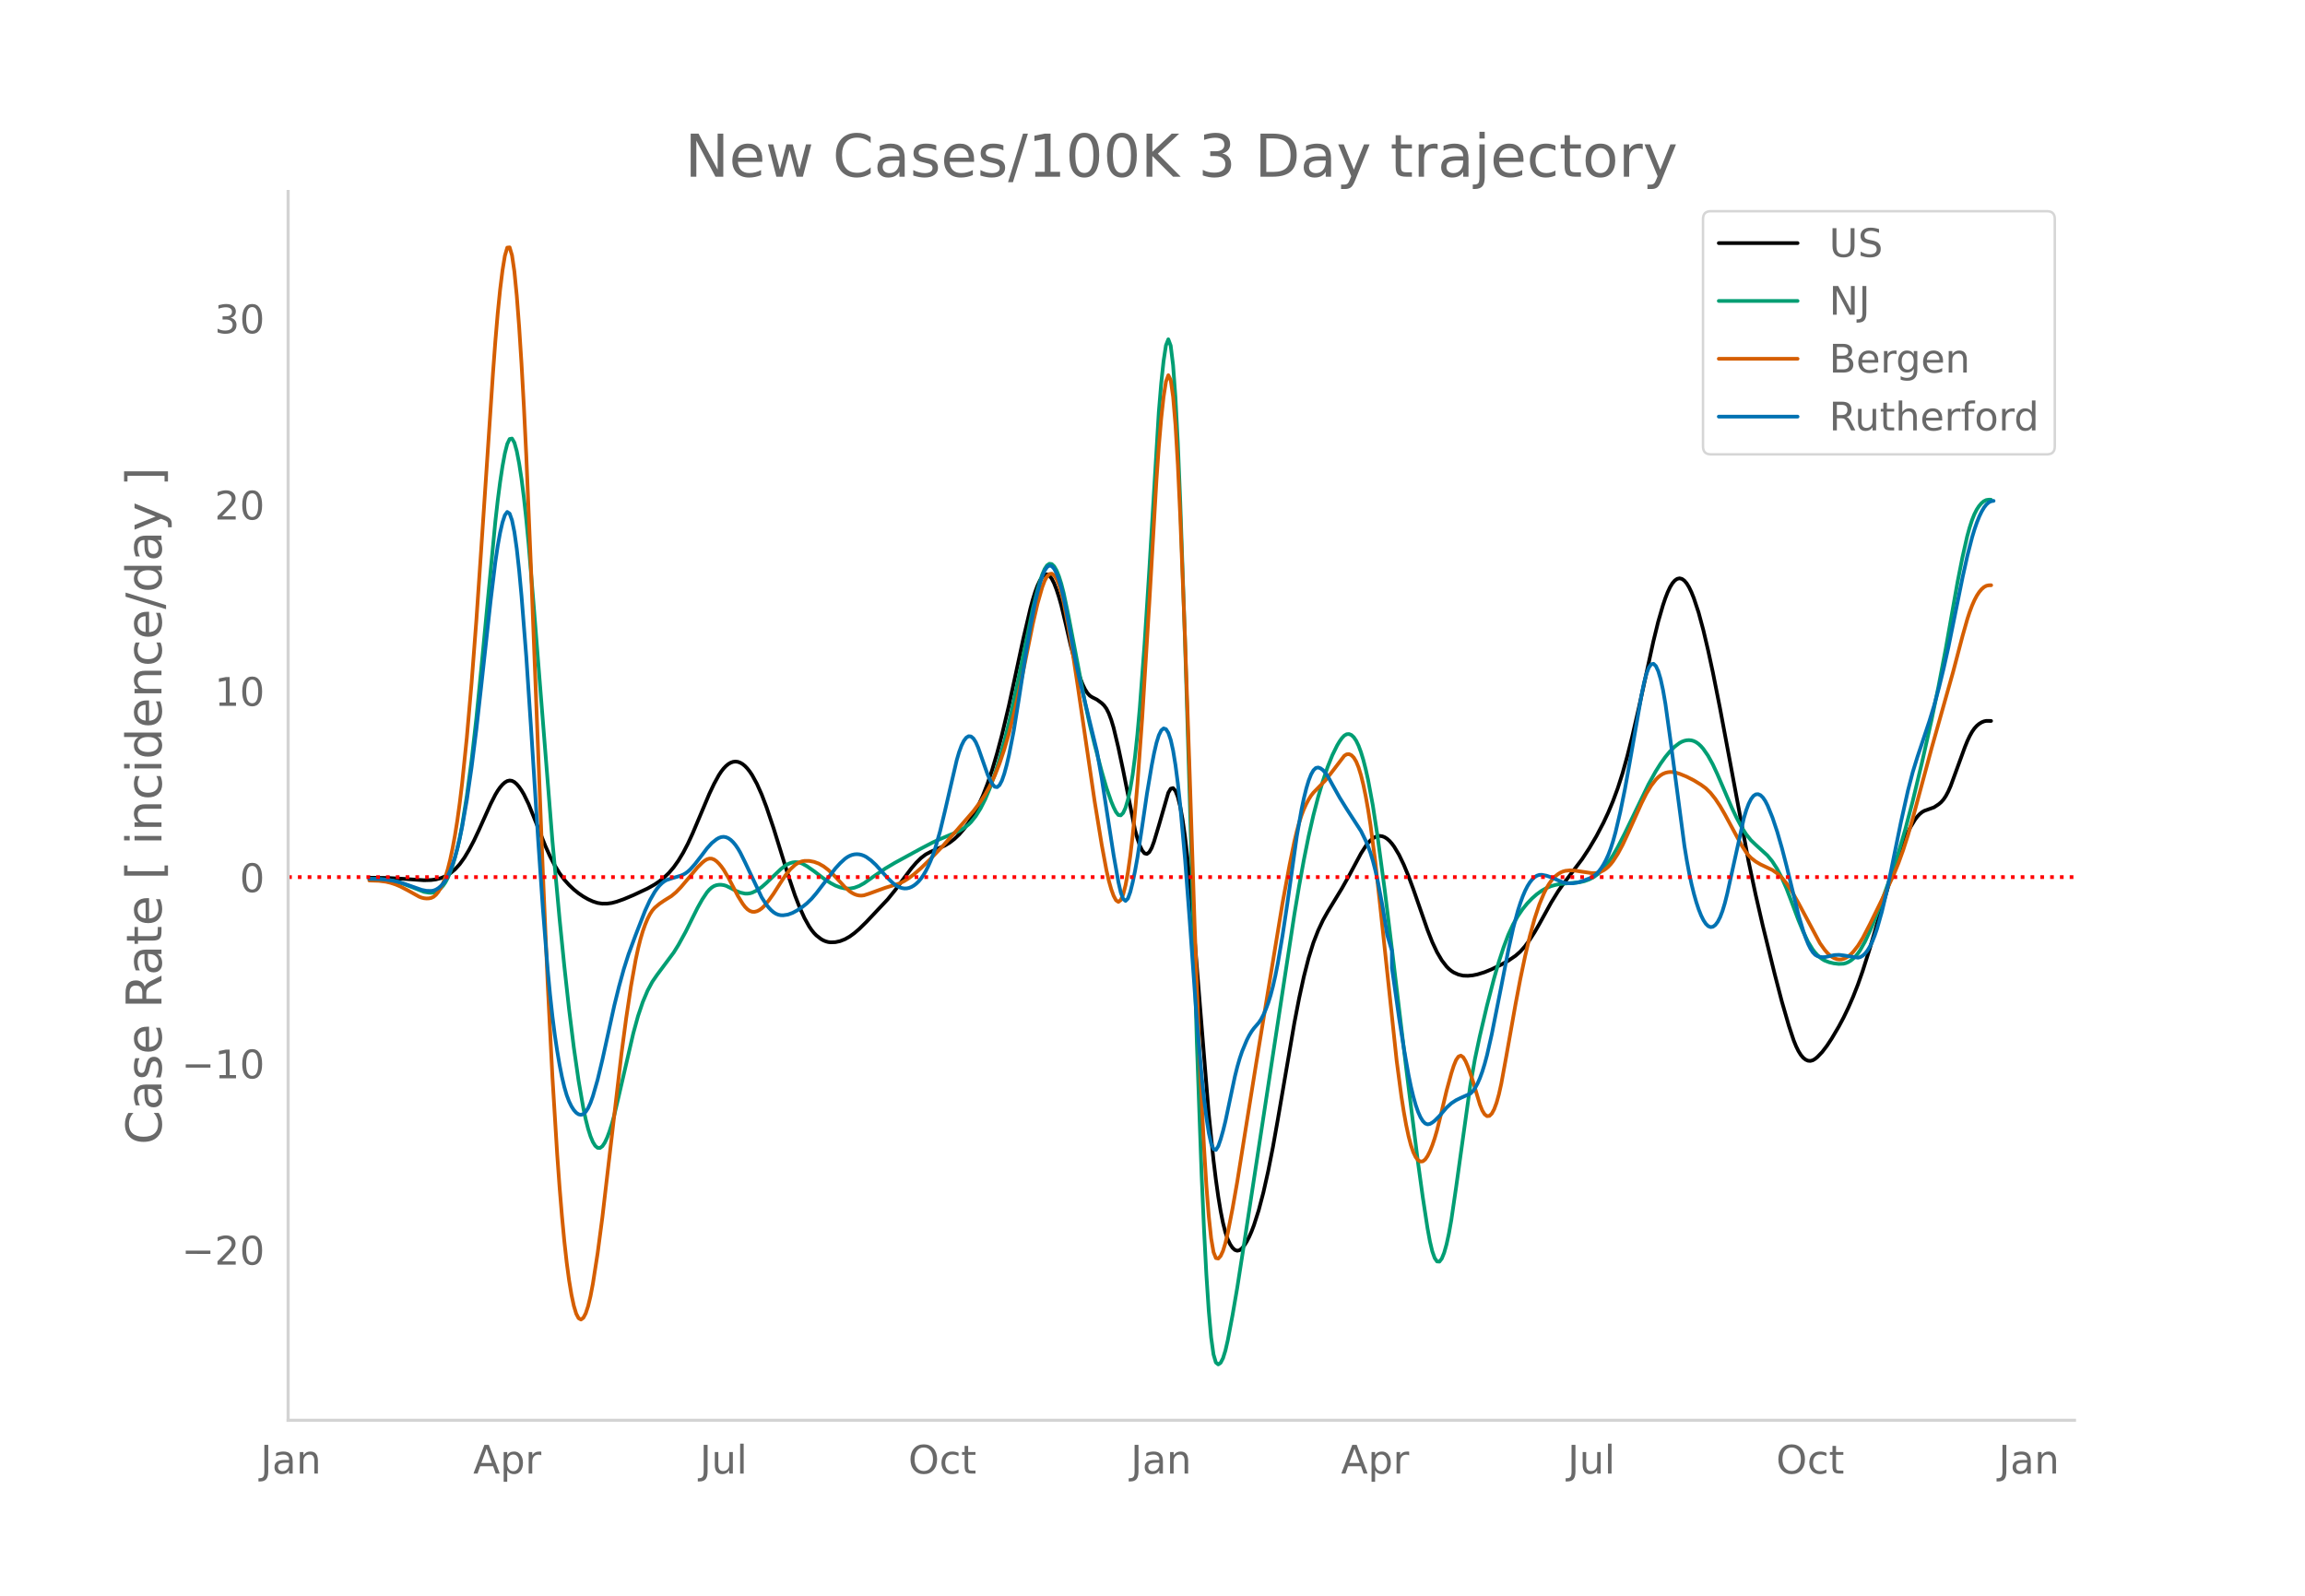 <svg height="864" viewBox="0 0 936 648" width="1248" xmlns="http://www.w3.org/2000/svg" xmlns:xlink="http://www.w3.org/1999/xlink"><defs><style>*{stroke-linecap:butt;stroke-linejoin:round}</style></defs><g id="figure_1"><path d="M0 648h936V0H0z" style="fill:#fff" id="patch_1"/><g id="axes_1"><path d="M117 576.72h725.4V77.76H117z" style="fill:none" id="patch_2"/><path clip-path="url(#p7108db776a)" d="m149.973 356.408 7.724.109 5.793.33 8.69.586 2.896-.084 1.931-.252 1.932-.498 1.93-.779 1.932-1.174 1.93-1.602 1.932-2.105 1.93-2.681 1.932-3.234 1.93-3.68 1.932-4.097 4.828-10.75 1.93-3.816.966-1.606.966-1.363.965-1.12.966-.868.965-.568.966-.22.965.136.966.494.965.84.966 1.14.965 1.388.966 1.629 1.931 3.978 2.897 7.233 3.862 9.683 1.93 4.29 1.932 3.703 1.93 3.147 1.932 2.618 1.93 2.134 1.932 1.828 1.931 1.565 1.931 1.312 1.931 1.095 1.931.884 1.931.618 1.931.294 1.931-.016 1.931-.27 1.931-.508 2.897-1.026 3.862-1.623 5.793-2.713 2.897-1.632 1.931-1.3 1.931-1.556 1.931-1.849 1.931-2.274 1.931-2.731 1.931-3.198 1.931-3.696 1.931-4.196 3.862-9.149 2.897-6.869 1.931-4.062 1.931-3.525.966-1.461.965-1.237.966-1.012.965-.788.966-.563.965-.336.966-.11.965.116.966.344.965.57.966.792.965 1.011.966 1.229.965 1.446 1.932 3.53 1.93 4.32 1.932 5.084 2.896 8.589 2.897 9.344 2.896 9.364 2.897 8.592 1.931 4.967 1.931 4.238 1.931 3.453.966 1.412.965 1.201.966.996 1.93 1.497.966.536.966.396.965.256.966.12 1.93-.073 1.932-.42 1.931-.76 1.931-1.085 1.931-1.407 1.931-1.66 2.897-2.84 8.69-9.21 2.896-3.575 3.862-5.225 2.897-3.827 1.93-2.248 1.932-1.905 1.93-1.463 1.932-1.028 5.793-2.549 1.931-1.164 1.931-1.475 1.931-1.823 1.931-2.206 1.931-2.613 1.931-3.111 1.931-3.63 1.932-4.198 1.93-4.96 1.932-5.769 1.93-6.54 1.932-7.275 2.896-12.189 2.897-13.434 2.896-13.483 2.897-12.332.966-3.63.965-3.127.966-2.59.965-2.052.966-1.502.965-.878.966-.183.965.527.966 1.238.965 1.925.966 2.502.965 2.968.966 3.413 1.931 8.096 1.931 8.376 1.931 7.224 1.931 5.995.966 2.45.965 1.993.966 1.52.965 1.049.966.626 1.93.978 1.932 1.422.965.939.966 1.324.965 1.928.966 2.574.965 3.22 1.932 8.078 1.93 9.147 4.828 24.228.966 3.521.965 2.794.966 2.046.965 1.198.966.249.965-.721.966-1.69.965-2.59 1.931-6.442 3.863-13.383.965-1.643.966-.267.965 1.108.966 2.483.965 3.867.966 5.297.965 6.772.966 8.255.965 9.74 1.931 23.001 5.794 71.593 1.93 18.859.966 7.934.966 6.919.965 5.886.966 4.851.965 3.816.966 2.82.965 2.025.966 1.432.965.88.966.327.965-.226.966-.76.965-1.201.966-1.547.966-1.876.965-2.203.966-2.532 1.93-6.041 1.932-7.342 1.93-8.616 1.932-9.779 1.93-10.888 6.76-39.444 1.93-10.026 1.932-8.829 1.93-7.553 1.932-6.202 1.93-4.954 1.932-4.141 1.93-3.454 5.794-9.525 2.897-5.149 4.827-9.001 1.931-3.005.966-1.275.965-1.048.966-.81.965-.573.966-.335.965-.097.966.142.966.38.965.617.966.856.965 1.09.966 1.31 1.93 3.224 1.932 4.016 1.93 4.68 1.932 5.22 5.793 16.645 1.931 4.922 1.931 4.11 1.931 3.283 1.931 2.51.966.983.965.804.966.63 1.93.864 1.932.443 1.93.061 1.932-.182 1.931-.39 2.897-.893 2.896-1.191 3.862-1.887 2.897-1.609 2.896-1.97 1.932-1.688 1.93-2.18 1.932-2.648 1.93-3.005 1.932-3.335 4.827-8.748 2.897-4.692 1.931-2.735 7.724-10.201 2.897-4.406 2.896-4.896 2.897-5.508 1.931-4.134 1.931-4.634 1.931-5.206 1.931-6.036 1.931-6.925 1.931-7.665 2.897-12.604 5.793-26.48 1.931-7.874 1.931-6.68.966-2.87.965-2.491.966-2.044.965-1.585.966-1.126.965-.667.966-.214.965.235.966.683.965 1.131.966 1.58.965 2.016.966 2.408 1.931 5.83 1.931 7.148 1.931 8.183 1.931 8.936 2.897 14.568 3.862 20.616 7.724 41.536 2.897 13.61 2.896 12.59 4.828 19.603 2.896 11.12 2.897 10.004 1.931 5.823.966 2.384.965 1.97.966 1.555.965 1.147.966.771.965.428.966.09.965-.247.966-.567.965-.8 1.931-2.023 1.931-2.534 1.931-2.927 2.897-4.906 1.931-3.631 1.931-4.015 1.931-4.424 1.931-4.915 1.931-5.484 2.897-9.137 3.862-13.102 3.862-12.896 2.897-8.998 1.93-5.358 1.932-4.768 1.93-4.009 1.932-3.202.965-1.275.966-1.033.965-.785.966-.54 3.862-1.387 1.931-1.273.966-.833.965-1.082.966-1.44.965-1.82.966-2.199 1.93-5.258 3.863-10.583.965-2.38.966-2.066.966-1.73.965-1.39.966-1.066.965-.8.966-.593.965-.4.966-.205 1.93.03h0" style="fill:none;stroke:#000;stroke-linecap:round;stroke-width:1.5" id="line2d_1"/><path clip-path="url(#p7108db776a)" d="m149.973 356.87 3.862.08 2.896.235 2.897.499 2.897.777 2.896 1.053 6.759 2.647 1.93.322.966.042.966-.11.965-.331.966-.566.966-.8.965-1.051.966-1.39.965-1.816.966-2.258.965-2.701.966-3.162.965-3.712.966-4.353.965-5.013 1.931-11.997 1.931-14.54 1.931-16.992 1.931-19.387 5.794-60.624.965-8.544.966-7.466.965-6.39.966-5.248.965-3.792.966-2.018.965-.182.966 1.656.965 3.445.966 5.002.965 6.323.966 7.6.965 8.873.966 10.149 1.931 23.351 7.724 97.097 2.897 31.605 1.93 19.163 1.932 17.542 1.931 15.53 1.931 13.423 1.931 11.17.966 4.542.965 3.798.966 3.056.965 2.312.966 1.562.965.809.966.053.965-.7.966-1.434.965-2.054.966-2.563.965-3.05.966-3.535 1.931-8.196 5.793-25.017 1.931-7.027 1.931-5.712 1.931-4.574 1.931-3.613 1.931-2.801 6.76-9.075 1.93-3.117 2.897-5.277 2.896-5.846 1.931-3.863 1.931-3.442 1.931-2.907.966-1.114.966-.855.965-.595.966-.346.965-.148.966-.002.965.135.966.272 1.93.934 1.932 1.055 1.93.766 1.932.417.965.017.966-.127.965-.268 1.932-.933 1.93-1.339 1.932-1.703 5.793-5.552 1.93-1.52.966-.552.966-.41.965-.265.966-.118.965.034.966.188.966.341 1.93 1.069 2.897 2.025 3.862 2.938 2.897 1.902 1.93 1.024 1.932.736 1.931.425 1.931.045 1.931-.35 1.931-.723 1.931-1.068 3.862-2.735 4.828-3.294 3.862-2.288 10.62-5.801 4.828-2.516 2.897-1.313 7.724-3.262 1.931-1.174 1.931-1.494.966-.959 1.931-2.41 1.931-3.068 1.931-3.807 1.931-4.627 1.931-5.448 1.931-6.258 1.931-7.064 1.931-7.84 1.931-8.59 3.862-18.652 3.863-18.805 1.93-7.878.966-3.294.966-2.835.965-2.223.966-1.46.965-.664.966.13.965.916.966 1.66.965 2.364.966 3.058.965 3.753 1.931 9.184 3.863 20.207 2.896 15.26 1.931 8.935 1.931 7.932 2.897 10.956 1.93 6.656 1.932 5.552.965 2.31.966 1.93.966 1.213.965.154.966-.973.965-2.1.966-3.225.965-4.397.966-5.786.965-7.396.966-9.049.965-10.702 1.931-25.89 1.931-30.128 3.862-64.084.966-11.62.966-9.114.965-6.374.966-2.474.965 2.588.966 7.882.965 13.176.966 18.47.965 23.48 1.931 56.332 1.931 64.2 2.897 99.75 1.931 53.334.966 21.989.965 18.513.966 14.705.965 10.829.966 6.954.965 3.302.966.762.965-.664.966-1.867.965-3.071.966-4.196 1.93-10.176 1.932-11.264 2.896-18.602 20.277-132.869 1.93-11.554 1.932-10.627 1.93-9.603 1.932-8.484 1.93-7.408 1.932-6.528 1.93-5.697 1.932-4.825 1.931-3.916.966-1.615.965-1.367.966-1.013.965-.554.966-.075.965.406.966.894.965 1.428.966 2.005.965 2.593.966 3.18.965 3.765.966 4.343 1.93 10.396 1.932 12.644 2.897 21.695 2.896 23.717 5.793 48.374 4.828 38.573 1.93 14.036 1.932 12.65.966 5.294.965 4.05.966 2.725.965 1.396.966.07.965-1.23.966-2.392.965-3.418.966-4.417.965-5.415 1.931-13.188L597.011 441l1.932-11 1.93-9.112 2.897-12.325 2.897-11.184 1.93-6.659 1.932-5.956 1.93-5.14 1.932-4.214 1.931-3.362 1.931-2.83 1.931-2.38 1.931-2.006 1.931-1.7 1.931-1.4 1.931-1.099 1.931-.804 1.931-.53 1.931-.353 2.897-.266 4.828-.421 1.93-.431 1.932-.696 1.93-.997 1.932-1.447 1.93-1.935 1.932-2.419 1.931-2.9 1.931-3.352 2.897-5.64 9.655-19.979 2.897-5.207 1.93-3.075 1.932-2.722 1.93-2.338 1.932-1.923 1.93-1.475.966-.524.966-.373.965-.22.966-.067.965.09.966.27.965.475.966.685.966.895.965 1.103 1.931 2.777 1.931 3.503 1.931 4.135 3.862 9.007 1.931 4.472 1.931 4.055 1.931 3.618 1.932 3.072 1.93 2.414 1.932 1.858 4.827 4.397 1.931 2.341 1.931 2.985 1.931 3.663 1.931 4.38 1.932 5.074 2.896 7.736 1.931 4.69 1.931 4.056 1.931 3.178.966 1.26.965 1.067.966.901.965.739.966.576 1.931.737 1.931.443 1.931.219 1.931-.077.966-.25.965-.415.966-.58.965-.75.966-.943.965-1.162.966-1.385 1.93-3.43 1.932-4.109 1.931-4.58 2.897-7.576 3.862-10.75 2.896-8.832 2.897-9.88 2.896-10.992 3.862-16.088 3.863-17.153 2.896-13.976 2.897-15.091 2.896-16.396 1.931-10.835 1.931-9.792 1.931-8.529.966-3.536.966-2.99.965-2.441.966-1.913.965-1.477.966-1.132.965-.807.966-.48.965-.156.966.005h0" style="fill:none;stroke:#009e73;stroke-linecap:round;stroke-width:1.5" id="line2d_2"/><path clip-path="url(#p7108db776a)" d="m149.973 357.545 3.862.124 2.896.368 1.931.461 1.932.64 1.93.81 2.897 1.51 4.828 2.682.965.366.966.233.965.101.966-.031.965-.185.966-.444.965-.808.966-1.194.966-1.58.965-1.989.966-2.523.965-3.18.966-3.862.965-4.544.966-5.249.965-6.066.966-6.996.965-7.95 1.931-18.742 1.931-22.189 1.931-25.284 1.931-28.285 4.828-72.233.966-13.004.965-11.357.966-9.577.965-7.799.966-5.889.965-3.327.966-.113.965 3.231.966 6.576.965 9.835.966 12.672.965 15.085.966 17.414.965 19.742 1.932 46.25 4.827 123.663 1.931 44.592 1.931 37.979 1.931 31.337.966 13.295.965 11.743.966 10.189.965 8.653.966 7.208.965 5.853.966 4.516.966 3.178.965 1.841.966.523.965-.696.966-1.817.965-2.918.966-4.02.965-5.075 1.931-12.393 1.931-14.631 2.897-24.884 4.828-41.349 1.93-14.52 1.932-12.919 1.93-10.862.966-4.493.966-3.861.965-3.248.966-2.728.965-2.3.966-1.892.965-1.483.966-1.103 1.931-1.627 1.931-1.314 2.897-1.803 1.93-1.614 1.932-1.998 2.896-3.408 3.862-4.656 1.931-1.906.966-.796.965-.588.966-.282.966.044.965.369.966.683.965.943.966 1.148.965 1.341 1.931 3.264 3.862 7.424 1.931 3.126.966 1.281.965.98.966.658.965.339.966.027.966-.242.965-.47.966-.685.965-.905 1.931-2.36 1.931-2.72 2.897-4.545 1.93-2.932 1.932-2.378 1.931-1.793.965-.657.966-.491.966-.327.965-.168 1.931.01 1.931.366 1.931.72 1.931 1.096 1.931 1.475 1.931 1.817 2.897 3.067 1.931 2.118 1.931 1.69.966.64.965.501.966.354.965.197.966.038.965-.12 1.931-.615 6.759-2.464 5.793-1.744 1.931-.989 1.931-1.24 1.931-1.46 2.897-2.534 3.862-3.74 4.828-5.09 5.793-6.49 6.758-7.779 2.897-3.872 1.931-2.99 1.931-3.51 1.931-4.088 1.931-4.877 1.931-5.723 1.931-6.645 1.931-7.643 2.897-13.02 2.897-14.047 1.93-9.553 1.932-8.328 1.93-6.74.966-2.555.966-1.774.965-.958.966-.14.965.676.966 1.505.965 2.342.966 3.18.965 4.018 1.931 10.17 1.932 11.615 1.93 12.679 6.76 46.234 2.896 17.732 1.93 10.4.966 4.214.966 3.428.965 2.643.966 1.797.966.66.965-.77.966-2.26.965-3.749.966-5.237.965-6.727.966-8.213.965-9.699.966-11.183 1.93-26.742 2.897-46.938 2.897-49.684.965-13.779.966-11.308.966-8.838.965-6.178.966-2.57.965 1.99.966 6.74.965 11.486.966 16.235.965 20.716 1.931 49.526 1.931 55.947 1.931 59.263 1.931 51.225.966 21.535.966 18.76.965 15.706.966 12.375.965 8.988.966 5.6.965 2.407.966.19.965-1.056.966-2.104.965-3.155.966-4.137 1.93-9.9 1.932-10.987 2.896-18.177 4.828-30.13 10.62-64.64 2.897-15.687 1.932-9.404.965-4.047.966-3.532.965-3.018.966-2.522.965-2.12.966-1.815.965-1.525.966-1.237 4.827-4.935 2.897-3.718 4.828-6.32.965-.59.966-.072.965.445.966.983.965 1.625.966 2.371.965 3.138.966 3.904.965 4.671.966 5.441.965 6.214 1.931 14.746 1.931 17.383 6.76 63.536 1.93 14.56.966 6.177.965 5.385.966 4.54.965 3.688.966 2.833.965 1.995.966 1.238.965.563.966-.097.965-.756.966-1.399.966-1.95.965-2.41.966-2.856.965-3.3 1.931-7.867 1.931-8.168 1.931-7.054.966-3.025.965-2.363.966-1.396.965-.367.966.661.965 1.628.966 2.286 1.931 5.557 2.897 9.744.965 2.394.966 1.565.965.734.966-.095.965-.927.966-1.767.965-2.616.966-3.467.965-4.317 1.931-10.584 3.862-21.733 1.932-10.17 1.93-9.221 1.932-8.216 1.93-7.043 1.932-5.825 1.93-4.638.966-1.913.966-1.651.965-1.39.966-1.136.965-.921.966-.746.965-.58.966-.41.966-.252 1.93-.186 1.932.11 6.758 1.02.966.022.965-.095.966-.223.965-.35.966-.484.965-.644.966-.834.966-1.03.965-1.224 1.931-2.997 1.931-3.589 1.931-4.13 5.793-12.885 1.931-3.842 1.931-3.187 1.932-2.504.965-.97.966-.778.965-.584.966-.396.965-.239.966-.109.965.014.966.137 1.93.583 2.897 1.197 2.897 1.477 2.897 1.777 1.93 1.422 1.932 1.893 1.93 2.43 1.932 2.91 1.93 3.336 6.76 12.513 1.93 2.981.966 1.203.966 1.006 1.93 1.507 1.932 1.137 4.827 2.293 1.931 1.34 1.931 1.781 1.931 2.349 1.932 2.913 2.896 5.086 8.69 16.24 1.93 2.7.966 1.126.966.951.965.756.966.556.966.356.965.156.966-.044.965-.237.966-.425.965-.614.966-.801.965-.987 1.931-2.485 1.931-3.131 2.897-5.594 5.793-11.824 3.862-8.233 1.931-4.714 1.931-5.337 1.931-6.021 1.931-6.766 7.725-28.741 8.69-30.842 3.861-14.674 1.931-6.797.966-2.94.966-2.562.965-2.185.966-1.814.965-1.467.966-1.148.965-.834.966-.519.965-.204.966-.024h0" style="fill:none;stroke:#d55e00;stroke-linecap:round;stroke-width:1.5" id="line2d_3"/><path clip-path="url(#p7108db776a)" d="m149.973 356.881 3.862.074 2.896.22 2.897.453 2.897.711 2.896.967 5.793 2.038 1.931.386 1.931.058.966-.164.965-.37.966-.587.966-.804.965-1.037.966-1.35.965-1.74.966-2.147.965-2.555.966-2.977.965-3.473.966-4.043.965-4.628 1.931-11.01 1.931-13.283 1.931-15.295 1.931-17.186 3.863-35.062 1.93-15.9.966-6.527.966-5.351.965-4.177.966-2.929.965-1.316.966.662.965 2.714.966 4.766.965 6.817.966 8.796.965 10.413 1.931 24.516 1.932 29.107L218.525 341l1.931 28.075 1.931 24.482.966 10.234.965 8.868.966 7.554.965 6.483.966 5.657.965 4.882.966 4.105.965 3.328.966 2.582.965 1.977.966 1.517.966 1.086.965.655.966.208.965-.31.966-.902.965-1.508.966-2.113.965-2.697 1.931-6.697 1.931-8.065 4.828-21.997 1.931-7.803 1.931-7.013 1.931-6.08 2.897-7.835 3.862-9.929 1.93-4.182 1.932-3.366.965-1.377.966-1.171.965-.967.966-.762.966-.557 1.93-.644 3.863-1.152.965-.403.966-.556.965-.72.966-.887 1.93-2.187 2.897-3.736 1.931-2.587 1.932-2.133 1.93-1.554.966-.55.966-.349.965-.099.966.16.965.419.966.676.965.927.966 1.17.965 1.415.966 1.656 1.93 3.904 6.76 14.265 1.93 2.978.966 1.22.966 1.027.965.819.966.608.965.397.966.196.965.034 1.931-.277 1.931-.712 1.931-1.046 1.932-1.28 1.93-1.532 1.932-1.882 1.93-2.256 7.725-10.064 1.931-2.108 1.931-1.775.966-.684.965-.53.966-.377.965-.222.966-.074.965.072.966.215.965.359.966.503 1.93 1.402 1.932 1.795 1.93 2.141 2.897 3.224 1.932 1.858.965.786.966.633.965.471.966.31.965.148.966-.025.965-.204.966-.387.965-.568.966-.75.965-.937.966-1.153.965-1.399.966-1.649.965-1.9.966-2.16.965-2.469.966-2.829 1.931-6.765 1.931-8.021 4.828-20.827.965-3.306.966-2.631.965-1.954.966-1.278.965-.6.966.09.965.788.966 1.49.965 2.192 3.863 11.012.965 2.121.966 1.745.965 1.09.966.155.965-.834.966-1.823.965-2.775.966-3.541.965-4.12 1.931-9.863 1.931-11.966 2.897-18.705 1.931-11.48 1.931-9.937.966-4.128.965-3.556.966-2.963.965-2.256.966-1.437.965-.594.966.246.965 1.08.966 1.862.965 2.598.966 3.322.965 4.048.966 4.773 3.862 21.135 1.931 8.621 6.759 27.854 1.93 11.02 4.828 31.13 1.932 10.86.965 4.235.966 2.583.965.803.966-.977.965-2.667.966-3.903.965-4.685.966-5.379 1.93-12.737 1.932-13.203 1.93-11.46.966-4.985.966-4.184.965-3.098.966-1.957.966-.815.965.326.966 1.503.965 2.851.966 4.373.965 5.928.966 7.484.965 8.99 1.931 21.53 1.931 25.461 2.897 40.703 1.931 21.954.966 9.13.965 7.833.966 6.22.965 4.29.966 2.295.965.302.966-1.566.965-2.805.966-3.412.965-3.894 1.931-9.153 1.931-9.115.966-3.847.965-3.346.966-2.863 1.931-4.639.966-1.883.965-1.599.966-1.314 1.93-2.216.966-1.454.966-1.83.965-2.207.966-2.604.965-3.092.966-3.676.965-4.277.966-4.88 1.93-11.374 1.932-12.841 3.862-27.464 1.931-10.988.966-4.552.965-3.912.966-3.214.965-2.46.966-1.694.965-.927.966-.197.965.352.966.721.965 1.055.966 1.387 1.93 3.51 2.898 5.178 2.896 4.67 5.793 8.955 1.931 3.951.966 2.303.965 2.676.966 3.193.965 3.739.966 4.285 1.931 10.119 1.931 11.846 1.931 6.536v6.89l2.897 20.256 1.93 12.272 1.932 11.007.965 4.68.966 4.05.965 3.415.966 2.787.965 2.171.966 1.57.965.97.966.372.966-.189.965-.56.966-.746 1.93-1.926 2.897-3.395 1.931-1.756 1.931-1.261 1.931-.937 3.862-1.722.966-.946.966-1.364.965-1.783.966-2.206.965-2.65.966-3.115.965-3.584 1.931-8.544 3.862-19.443 2.897-14.904 1.93-8.678 1.932-7.173.966-3.025.965-2.65.966-2.279.965-1.905.966-1.539.965-1.205.966-.903.965-.608.966-.312.965-.036 1.931.375 1.931.663 4.828 2.09 1.931.332 1.931-.002 1.931-.302 1.931-.572 2.897-1.113.965-.444.966-.579.965-.802.966-1.044.965-1.285.966-1.527.965-1.786.966-2.132.966-2.568.965-3.02.966-3.472 1.93-8.205 1.932-9.524 1.93-10.714 4.828-27.557.966-4.727.965-3.668.966-2.517.965-1.367.966-.217.966.935.965 2.09.966 3.253.965 4.413.966 5.576 1.93 13.907 5.794 43.835.965 5.885.966 5.177.965 4.49.966 3.894.965 3.393.966 2.912.966 2.429.965 1.946.966 1.459.965.94.966.393.965-.162.966-.716.965-1.279.966-1.885.965-2.535.966-3.194.965-3.852 6.759-30.685.966-3.207.965-2.563.966-1.917.965-1.273.966-.64.965-.071.966.435.965.93.966 1.424.965 1.896 1.931 4.79 1.931 5.772 1.931 6.697 1.931 7.474 4.828 19.792 1.931 6.412.966 2.782.965 2.41.966 1.952.965 1.48.966 1.005.965.56.966.263.965.109.966-.015 1.931-.384 1.931-.445 1.931-.09 1.931.23 5.793.923.966-.264.965-.584.966-.903.965-1.23.966-1.595.965-1.999.966-2.409.965-2.82 1.932-6.799 1.93-8.088 1.932-9.272 3.862-18.96 2.896-13.017 1.931-7.44 1.931-6.246 4.828-14.467 1.931-6.342 1.931-7.12 1.931-7.9 1.931-8.63 2.897-14.26 2.896-14.286 1.931-8.658 1.932-7.525.965-3.184.966-2.79.965-2.4.966-2.01.965-1.624.966-1.237.965-.85.966-.464.965-.135h0" style="fill:none;stroke:#0072b2;stroke-linecap:round;stroke-width:1.5" id="line2d_4"/><path clip-path="url(#p7108db776a)" d="M117 356.165h725.4" style="fill:none;stroke:red;stroke-dasharray:1.5,2.475;stroke-dashoffset:0;stroke-width:1.5" id="line2d_5"/><path d="M117 576.72V77.76" style="fill:none;stroke:#d3d3d3;stroke-linecap:square;stroke-linejoin:miter;stroke-width:1.25" id="patch_3"/><path d="M117 576.72h725.4" style="fill:none;stroke:#d3d3d3;stroke-linecap:square;stroke-linejoin:miter;stroke-width:1.25" id="patch_4"/><g id="matplotlib.axis_1"><g id="xtick_1"><g style="fill:#696969" transform="matrix(.16 0 0 -.16 105.778 598.378)" id="text_1"><defs><path d="M9.813 72.906h9.859V5.078q0-13.187-5-19.14-5-5.954-16.094-5.954h-3.75v8.297h3.078q6.531 0 9.219 3.672Q9.813-4.39 9.813 5.078z" id="DejaVuSans-74"/><path d="M34.281 27.484q-10.89 0-15.093-2.484-4.204-2.484-4.204-8.5 0-4.781 3.157-7.594 3.156-2.797 8.562-2.797 7.485 0 12 5.297 4.516 5.297 4.516 14.078v2zm17.922 3.72V0H43.22v8.297Q40.14 3.328 35.547.953q-4.594-2.375-11.234-2.375-8.391 0-13.36 4.719Q6 8.016 6 15.922q0 9.219 6.172 13.906 6.187 4.688 18.437 4.688h12.61v.89q0 6.203-4.078 9.594-4.078 3.39-11.453 3.39-4.688 0-9.141-1.124-4.438-1.125-8.531-3.375v8.312q4.921 1.906 9.562 2.844 4.64.953 9.031.953 11.875 0 17.735-6.156 5.86-6.14 5.86-18.64z" id="DejaVuSans-97"/><path d="M54.89 33.016V0h-8.984v32.719q0 7.765-3.031 11.61-3.031 3.858-9.078 3.858-7.281 0-11.484-4.64-4.204-4.625-4.204-12.64V0H9.08v54.688h9.03v-8.5q3.235 4.937 7.594 7.374Q30.078 56 35.797 56q9.422 0 14.25-5.828 4.844-5.828 4.844-17.156z" id="DejaVuSans-110"/></defs><use xlink:href="#DejaVuSans-74"/><use x="29.492" xlink:href="#DejaVuSans-97"/><use x="90.771" xlink:href="#DejaVuSans-110"/></g></g><g id="xtick_2"><g style="fill:#696969" transform="matrix(.16 0 0 -.16 192.133 598.378)" id="text_2"><defs><path d="M34.188 63.188 20.797 26.906h26.812zm-5.579 9.718h11.188L67.578 0h-10.25l-6.64 18.703h-32.86L11.188 0H.78z" id="DejaVuSans-65"/><path d="M18.11 8.203v-29H9.077v75.484h9.031v-8.296q2.844 4.875 7.157 7.234Q29.594 56 35.594 56q9.968 0 16.187-7.906 6.235-7.907 6.235-20.797T51.78 6.484q-6.218-7.906-16.187-7.906-6 0-10.328 2.375-4.313 2.375-7.157 7.25zm30.578 19.094q0 9.906-4.079 15.547-4.078 5.64-11.203 5.64-7.14 0-11.218-5.64-4.079-5.64-4.079-15.547 0-9.906 4.078-15.547 4.079-5.64 11.22-5.64 7.124 0 11.202 5.64t4.078 15.547z" id="DejaVuSans-112"/><path d="M41.11 46.297q-1.516.875-3.297 1.281Q36.03 48 33.89 48q-7.625 0-11.703-4.953-4.079-4.953-4.079-14.234V0H9.08v54.688h9.03v-8.5q2.844 4.984 7.375 7.39Q30.031 56 36.531 56q.922 0 2.047-.125 1.125-.11 2.484-.36z" id="DejaVuSans-114"/></defs><use xlink:href="#DejaVuSans-65"/><use x="68.408" xlink:href="#DejaVuSans-112"/><use x="131.885" xlink:href="#DejaVuSans-114"/></g></g><g id="xtick_3"><g style="fill:#696969" transform="matrix(.16 0 0 -.16 284.184 598.378)" id="text_3"><defs><path d="M8.5 21.578v33.11h8.984V21.922q0-7.766 3.016-11.656 3.031-3.875 9.094-3.875 7.265 0 11.484 4.64 4.234 4.64 4.234 12.656v31h8.985V0h-8.984v8.406Q42.047 3.422 37.718 1q-4.313-2.422-10.032-2.422-9.421 0-14.312 5.86Q8.5 10.296 8.5 21.578zM31.11 56z" id="DejaVuSans-117"/><path d="M9.422 75.984h8.984V0H9.422z" id="DejaVuSans-108"/></defs><use xlink:href="#DejaVuSans-74"/><use x="29.492" xlink:href="#DejaVuSans-117"/><use x="92.871" xlink:href="#DejaVuSans-108"/></g></g><g id="xtick_4"><g style="fill:#696969" transform="matrix(.16 0 0 -.16 368.832 598.378)" id="text_4"><defs><path d="M39.406 66.219q-10.75 0-17.078-8.016-6.312-8-6.312-21.828 0-13.766 6.312-21.781 6.328-8 17.078-8 10.735 0 17.016 8 6.281 8.015 6.281 21.781 0 13.828-6.281 21.828-6.281 8.016-17.016 8.016zm0 8q15.328 0 24.5-10.281 9.188-10.282 9.188-27.563 0-17.234-9.188-27.516-9.172-10.28-24.5-10.28-15.375 0-24.593 10.25-9.204 10.265-9.204 27.546t9.204 27.563q9.218 10.28 24.593 10.28z" id="DejaVuSans-79"/><path d="M48.781 52.594v-8.407q-3.812 2.11-7.64 3.157-3.828 1.047-7.735 1.047-8.75 0-13.593-5.547-4.829-5.532-4.829-15.547 0-10.016 4.829-15.563 4.843-5.53 13.593-5.53 3.907 0 7.735 1.046 3.828 1.047 7.64 3.156V2.094Q45.016.344 40.984-.531q-4.015-.89-8.562-.89-12.36 0-19.64 7.765-7.266 7.765-7.266 20.953 0 13.375 7.343 21.031Q20.22 56 33.016 56q4.14 0 8.093-.86 3.953-.843 7.672-2.546z" id="DejaVuSans-99"/><path d="M18.313 70.219V54.688h18.5v-6.985h-18.5V18.016q0-6.688 1.828-8.594 1.828-1.906 7.453-1.906h9.218V0h-9.218q-10.407 0-14.36 3.875-3.953 3.89-3.953 14.14v29.688H2.687v6.984h6.594V70.22z" id="DejaVuSans-116"/></defs><use xlink:href="#DejaVuSans-79"/><use x="78.711" xlink:href="#DejaVuSans-99"/><use x="133.691" xlink:href="#DejaVuSans-116"/></g></g><g id="xtick_5"><g style="fill:#696969" transform="matrix(.16 0 0 -.16 459.16 598.378)" id="text_5"><use xlink:href="#DejaVuSans-74"/><use x="29.492" xlink:href="#DejaVuSans-97"/><use x="90.771" xlink:href="#DejaVuSans-110"/></g></g><g id="xtick_6"><g style="fill:#696969" transform="matrix(.16 0 0 -.16 544.55 598.378)" id="text_6"><use xlink:href="#DejaVuSans-65"/><use x="68.408" xlink:href="#DejaVuSans-112"/><use x="131.885" xlink:href="#DejaVuSans-114"/></g></g><g id="xtick_7"><g style="fill:#696969" transform="matrix(.16 0 0 -.16 636.6 598.378)" id="text_7"><use xlink:href="#DejaVuSans-74"/><use x="29.492" xlink:href="#DejaVuSans-117"/><use x="92.871" xlink:href="#DejaVuSans-108"/></g></g><g id="xtick_8"><g style="fill:#696969" transform="matrix(.16 0 0 -.16 721.25 598.378)" id="text_8"><use xlink:href="#DejaVuSans-79"/><use x="78.711" xlink:href="#DejaVuSans-99"/><use x="133.691" xlink:href="#DejaVuSans-116"/></g></g><g id="xtick_9"><g style="fill:#696969" transform="matrix(.16 0 0 -.16 811.578 598.378)" id="text_9"><use xlink:href="#DejaVuSans-74"/><use x="29.492" xlink:href="#DejaVuSans-97"/><use x="90.771" xlink:href="#DejaVuSans-110"/></g></g></g><g id="matplotlib.axis_2"><g id="ytick_1"><g style="fill:#696969" transform="matrix(.16 0 0 -.16 73.733 513.524)" id="text_10"><defs><path d="M10.594 35.5h62.593v-8.297H10.594z" id="DejaVuSans-8722"/><path d="M19.188 8.297h34.421V0H7.33v8.297q5.609 5.812 15.296 15.594 9.703 9.797 12.188 12.64 4.734 5.313 6.609 9 1.89 3.688 1.89 7.25 0 5.813-4.078 9.469-4.078 3.672-10.625 3.672-4.64 0-9.797-1.61-5.14-1.609-11-4.89v9.969Q13.767 71.78 18.938 73q5.188 1.219 9.485 1.219 11.328 0 18.062-5.672 6.735-5.656 6.735-15.125 0-4.5-1.688-8.531-1.672-4.016-6.125-9.485-1.218-1.422-7.765-8.187-6.532-6.766-18.453-18.922z" id="DejaVuSans-50"/><path d="M31.781 66.406q-7.61 0-11.453-7.5Q16.5 51.422 16.5 36.375q0-14.984 3.828-22.484 3.844-7.5 11.453-7.5 7.672 0 11.5 7.5 3.844 7.5 3.844 22.484 0 15.047-3.844 22.531-3.828 7.5-11.5 7.5zm0 7.813q12.266 0 18.735-9.703 6.468-9.688 6.468-28.141 0-18.406-6.468-28.11-6.47-9.687-18.735-9.687-12.25 0-18.718 9.688-6.47 9.703-6.47 28.109 0 18.453 6.47 28.14Q19.53 74.22 31.78 74.22z" id="DejaVuSans-48"/></defs><use xlink:href="#DejaVuSans-8722"/><use x="83.789" xlink:href="#DejaVuSans-50"/><use x="147.412" xlink:href="#DejaVuSans-48"/></g></g><g id="ytick_2"><g style="fill:#696969" transform="matrix(.16 0 0 -.16 73.733 437.884)" id="text_11"><defs><path d="M12.406 8.297h16.11v55.625l-17.532-3.516v8.985l17.438 3.515h9.86V8.296H54.39V0H12.406z" id="DejaVuSans-49"/></defs><use xlink:href="#DejaVuSans-8722"/><use x="83.789" xlink:href="#DejaVuSans-49"/><use x="147.412" xlink:href="#DejaVuSans-48"/></g></g><g id="ytick_3"><use xlink:href="#DejaVuSans-48" style="fill:#696969" transform="matrix(.16 0 0 -.16 97.32 362.243)" id="text_12"/></g><g id="ytick_4"><g style="fill:#696969" transform="matrix(.16 0 0 -.16 87.14 286.603)" id="text_13"><use xlink:href="#DejaVuSans-49"/><use x="63.623" xlink:href="#DejaVuSans-48"/></g></g><g id="ytick_5"><g style="fill:#696969" transform="matrix(.16 0 0 -.16 87.14 210.963)" id="text_14"><use xlink:href="#DejaVuSans-50"/><use x="63.623" xlink:href="#DejaVuSans-48"/></g></g><g id="ytick_6"><g style="fill:#696969" transform="matrix(.16 0 0 -.16 87.14 135.322)" id="text_15"><defs><path d="M40.578 39.313Q47.656 37.797 51.625 33q3.984-4.781 3.984-11.813 0-10.78-7.422-16.703-7.421-5.906-21.093-5.906-4.578 0-9.438.906-4.86.907-10.031 2.72v9.515q4.094-2.39 8.969-3.61 4.89-1.218 10.218-1.218 9.266 0 14.125 3.656 4.86 3.656 4.86 10.64 0 6.454-4.516 10.079-4.515 3.64-12.562 3.64h-8.5v8.11h8.89q7.266 0 11.125 2.906 3.86 2.906 3.86 8.375 0 5.61-3.985 8.61-3.968 3.015-11.39 3.015-4.063 0-8.703-.89-4.641-.876-10.203-2.72v8.782q5.624 1.562 10.53 2.344 4.907.78 9.25.78 11.235 0 17.766-5.109 6.547-5.093 6.547-13.78 0-6.063-3.468-10.235-3.47-4.172-9.86-5.782z" id="DejaVuSans-51"/></defs><use xlink:href="#DejaVuSans-51"/><use x="63.623" xlink:href="#DejaVuSans-48"/></g></g><g style="fill:#696969" transform="matrix(0 -.2 -.2 0 65.573 464.8)" id="text_16"><defs><path d="M64.406 67.281v-10.39q-4.984 4.64-10.625 6.922-5.64 2.296-11.984 2.296-12.5 0-19.14-7.64-6.641-7.64-6.641-22.094 0-14.406 6.64-22.047 6.64-7.64 19.14-7.64 6.345 0 11.985 2.296 5.64 2.297 10.625 6.938V5.609Q59.234 2.094 53.437.33q-5.78-1.75-12.218-1.75-16.563 0-26.094 10.124-9.516 10.14-9.516 27.672 0 17.578 9.516 27.703 9.531 10.14 26.094 10.14 6.531 0 12.312-1.734 5.797-1.734 10.875-5.203z" id="DejaVuSans-67"/><path d="M44.281 53.078v-8.5q-3.797 1.953-7.906 2.922-4.094.984-8.5.984-6.688 0-10.031-2.047-3.344-2.046-3.344-6.156 0-3.125 2.39-4.906 2.391-1.781 9.626-3.39l3.078-.688q9.562-2.047 13.593-5.781 4.032-3.735 4.032-10.422 0-7.625-6.032-12.078-6.03-4.438-16.578-4.438-4.39 0-9.156.86Q10.688.296 5.422 2v9.281q4.984-2.594 9.812-3.89 4.829-1.282 9.579-1.282 6.343 0 9.75 2.172 3.421 2.172 3.421 6.125 0 3.656-2.468 5.61-2.453 1.953-10.813 3.765l-3.125.735q-8.344 1.75-12.062 5.39-3.704 3.64-3.704 9.985 0 7.718 5.47 11.906Q16.75 56 26.811 56q4.97 0 9.36-.734 4.406-.72 8.11-2.188z" id="DejaVuSans-115"/><path d="M56.203 29.594v-4.39H14.891q.593-9.282 5.593-14.142 5-4.859 13.938-4.859 5.172 0 10.031 1.266 4.86 1.265 9.656 3.812v-8.5Q49.266.734 44.187-.344 39.11-1.422 33.892-1.422q-13.094 0-20.735 7.61-7.64 7.625-7.64 20.625 0 13.421 7.25 21.296Q20.016 56 32.328 56q11.031 0 17.453-7.11 6.422-7.093 6.422-19.296zm-8.984 2.64q-.094 7.36-4.125 11.75-4.032 4.407-10.672 4.407-7.516 0-12.031-4.25-4.516-4.25-5.203-11.97z" id="DejaVuSans-101"/><path d="M44.39 34.188q3.172-1.079 6.172-4.594 3-3.516 6.032-9.672L66.609 0H56l-9.313 18.703q-3.624 7.328-7.015 9.719-3.39 2.39-9.25 2.39h-10.75V0h-9.86v72.906h22.266q12.5 0 18.656-5.234 6.157-5.219 6.157-15.766 0-6.89-3.203-11.437-3.204-4.532-9.297-6.282zM19.673 64.797V38.922h12.406q7.125 0 10.766 3.297 3.64 3.297 3.64 9.687 0 6.39-3.64 9.64-3.64 3.25-10.766 3.25z" id="DejaVuSans-82"/><path d="M8.594 75.984h20.703V69H17.578V-6.203h11.719v-6.984H8.594z" id="DejaVuSans-91"/><path d="M9.422 54.688h8.984V0H9.422zm0 21.296h8.984v-11.39H9.422z" id="DejaVuSans-105"/><path d="M45.406 46.39v29.594h8.985V0h-8.985v8.203Q42.578 3.328 38.25.953q-4.313-2.375-10.375-2.375-9.906 0-16.14 7.906-6.22 7.922-6.22 20.813 0 12.89 6.22 20.797Q17.968 56 27.874 56q6.063 0 10.375-2.375 4.328-2.36 7.156-7.234zm-30.61-19.093q0-9.906 4.079-15.547 4.078-5.64 11.203-5.64 7.125 0 11.219 5.64 4.11 5.64 4.11 15.547 0 9.906-4.11 15.547-4.094 5.64-11.219 5.64-7.125 0-11.203-5.64-4.078-5.64-4.078-15.547z" id="DejaVuSans-100"/><path d="M25.39 72.906h8.297L8.297-9.28H0z" id="DejaVuSans-47"/><path d="M32.172-5.078q-3.797-9.766-7.422-12.735-3.61-2.984-9.656-2.984H7.906v7.516h5.282q3.703 0 5.75 1.765Q21-9.766 23.483-3.219l1.61 4.094-22.11 53.813H12.5l17.094-42.766 17.093 42.766h9.516z" id="DejaVuSans-121"/><path d="M30.422 75.984v-89.171H9.719v6.984H21.39V69H9.719v6.984z" id="DejaVuSans-93"/></defs><use xlink:href="#DejaVuSans-67"/><use x="69.824" xlink:href="#DejaVuSans-97"/><use x="131.104" xlink:href="#DejaVuSans-115"/><use x="183.203" xlink:href="#DejaVuSans-101"/><use x="244.727" xlink:href="#DejaVuSans-32"/><use x="276.514" xlink:href="#DejaVuSans-82"/><use x="343.746" xlink:href="#DejaVuSans-97"/><use x="405.025" xlink:href="#DejaVuSans-116"/><use x="444.234" xlink:href="#DejaVuSans-101"/><use x="505.758" xlink:href="#DejaVuSans-32"/><use x="537.545" xlink:href="#DejaVuSans-91"/><use x="576.559" xlink:href="#DejaVuSans-32"/><use x="608.346" xlink:href="#DejaVuSans-105"/><use x="636.129" xlink:href="#DejaVuSans-110"/><use x="699.508" xlink:href="#DejaVuSans-99"/><use x="754.488" xlink:href="#DejaVuSans-105"/><use x="782.271" xlink:href="#DejaVuSans-100"/><use x="845.748" xlink:href="#DejaVuSans-101"/><use x="907.271" xlink:href="#DejaVuSans-110"/><use x="970.65" xlink:href="#DejaVuSans-99"/><use x="1025.631" xlink:href="#DejaVuSans-101"/><use x="1087.154" xlink:href="#DejaVuSans-47"/><use x="1120.846" xlink:href="#DejaVuSans-100"/><use x="1184.322" xlink:href="#DejaVuSans-97"/><use x="1245.602" xlink:href="#DejaVuSans-121"/><use x="1304.781" xlink:href="#DejaVuSans-32"/><use x="1336.568" xlink:href="#DejaVuSans-93"/></g></g><g style="fill:#696969" transform="matrix(.24 0 0 -.24 278.113 71.76)" id="text_17"><defs><path d="M9.813 72.906h13.28l32.329-60.984v60.984h9.562V0h-13.28L19.39 60.984V0H9.813z" id="DejaVuSans-78"/><path d="M4.203 54.688h8.985l11.234-42.672 11.172 42.672h10.593l11.235-42.672 11.187 42.672h8.985L63.28 0H52.688L40.922 44.828 29.109 0H18.5z" id="DejaVuSans-119"/><path d="M9.813 72.906h9.859V42.094L52.39 72.906h12.703L28.906 38.922 67.672 0H54.688L19.672 35.11V0h-9.86z" id="DejaVuSans-75"/><path d="M19.672 64.797V8.109h11.922q15.093 0 22.093 6.829 7 6.843 7 21.593 0 14.64-7 21.453-7 6.813-22.093 6.813zm-9.86 8.11h20.266q21.188 0 31.094-8.813 9.922-8.813 9.922-27.563 0-18.86-9.969-27.703Q51.172 0 30.078 0H9.813z" id="DejaVuSans-68"/><path d="M9.422 54.688h8.984V-.984q0-10.438-3.984-15.125-3.969-4.688-12.813-4.688h-3.421v7.61H.594q5.125 0 6.968 2.374 1.86 2.36 1.86 9.829zm0 21.296h8.984v-11.39H9.422z" id="DejaVuSans-106"/><path d="M30.61 48.39q-7.22 0-11.422-5.64-4.204-5.64-4.204-15.453 0-9.813 4.172-15.453 4.188-5.64 11.453-5.64 7.188 0 11.375 5.655 4.203 5.672 4.203 15.438 0 9.719-4.203 15.406-4.187 5.688-11.375 5.688zm0 7.61q11.718 0 18.406-7.625 6.703-7.61 6.703-21.078 0-13.422-6.703-21.078-6.688-7.64-18.407-7.64-11.765 0-18.437 7.64-6.656 7.656-6.656 21.078 0 13.469 6.656 21.078Q18.844 56 30.609 56z" id="DejaVuSans-111"/></defs><use xlink:href="#DejaVuSans-78"/><use x="74.805" xlink:href="#DejaVuSans-101"/><use x="136.328" xlink:href="#DejaVuSans-119"/><use x="218.115" xlink:href="#DejaVuSans-32"/><use x="249.902" xlink:href="#DejaVuSans-67"/><use x="319.727" xlink:href="#DejaVuSans-97"/><use x="381.006" xlink:href="#DejaVuSans-115"/><use x="433.105" xlink:href="#DejaVuSans-101"/><use x="494.629" xlink:href="#DejaVuSans-115"/><use x="546.729" xlink:href="#DejaVuSans-47"/><use x="580.42" xlink:href="#DejaVuSans-49"/><use x="644.043" xlink:href="#DejaVuSans-48"/><use x="707.666" xlink:href="#DejaVuSans-48"/><use x="771.289" xlink:href="#DejaVuSans-75"/><use x="836.865" xlink:href="#DejaVuSans-32"/><use x="868.652" xlink:href="#DejaVuSans-51"/><use x="932.275" xlink:href="#DejaVuSans-32"/><use x="964.063" xlink:href="#DejaVuSans-68"/><use x="1041.064" xlink:href="#DejaVuSans-97"/><use x="1102.344" xlink:href="#DejaVuSans-121"/><use x="1161.523" xlink:href="#DejaVuSans-32"/><use x="1193.311" xlink:href="#DejaVuSans-116"/><use x="1232.52" xlink:href="#DejaVuSans-114"/><use x="1273.633" xlink:href="#DejaVuSans-97"/><use x="1334.912" xlink:href="#DejaVuSans-106"/><use x="1362.695" xlink:href="#DejaVuSans-101"/><use x="1424.219" xlink:href="#DejaVuSans-99"/><use x="1479.199" xlink:href="#DejaVuSans-116"/><use x="1518.408" xlink:href="#DejaVuSans-111"/><use x="1579.59" xlink:href="#DejaVuSans-114"/><use x="1620.703" xlink:href="#DejaVuSans-121"/></g><g id="legend_1"><path d="M694.75 184.5H831.2q3.2 0 3.2-3.2V88.96q0-3.2-3.2-3.2H694.75q-3.2 0-3.2 3.2v92.34q0 3.2 3.2 3.2z" style="fill:none;opacity:.8;stroke:#ccc;stroke-linejoin:miter" id="patch_5"/><path d="M697.95 98.718h32" style="fill:none;stroke:#000;stroke-linecap:round;stroke-width:1.5" id="line2d_6"/><g style="fill:#696969" transform="matrix(.16 0 0 -.16 742.75 104.317)" id="text_18"><defs><path d="M8.688 72.906h9.921V28.61q0-11.718 4.235-16.875 4.25-5.14 13.781-5.14 9.469 0 13.719 5.14 4.25 5.157 4.25 16.875v44.297H64.5V27.391q0-14.25-7.063-21.532-7.046-7.28-20.812-7.28-13.828 0-20.89 7.28-7.047 7.282-7.047 21.532z" id="DejaVuSans-85"/><path d="M53.516 70.516V60.89q-5.61 2.687-10.594 4-4.984 1.328-9.625 1.328-8.047 0-12.422-3.125t-4.375-8.89q0-4.845 2.906-7.313 2.907-2.453 11.016-3.97l5.953-1.218q11.031-2.11 16.281-7.406 5.25-5.297 5.25-14.172 0-10.61-7.11-16.078-7.093-5.469-20.812-5.469-5.172 0-11.015 1.172Q13.14.922 6.89 3.219v10.156q6-3.36 11.765-5.078 5.766-1.703 11.328-1.703 8.438 0 13.032 3.312 4.593 3.328 4.593 9.485 0 5.359-3.297 8.39-3.296 3.032-10.812 4.547L27.484 33.5q-11.03 2.188-15.968 6.875-4.922 4.688-4.922 13.047 0 9.672 6.812 15.234 6.813 5.563 18.766 5.563 5.14 0 10.453-.938 5.328-.922 10.89-2.765z" id="DejaVuSans-83"/></defs><use xlink:href="#DejaVuSans-85"/><use x="73.193" xlink:href="#DejaVuSans-83"/></g><path d="M697.95 122.203h32" style="fill:none;stroke:#009e73;stroke-linecap:round;stroke-width:1.5" id="line2d_8"/><g style="fill:#696969" transform="matrix(.16 0 0 -.16 742.75 127.802)" id="text_19"><use xlink:href="#DejaVuSans-78"/><use x="74.805" xlink:href="#DejaVuSans-74"/></g><path d="M697.95 145.688h32" style="fill:none;stroke:#d55e00;stroke-linecap:round;stroke-width:1.5" id="line2d_10"/><g style="fill:#696969" transform="matrix(.16 0 0 -.16 742.75 151.287)" id="text_20"><defs><path d="M19.672 34.813V8.108H35.5q7.953 0 11.781 3.297 3.844 3.297 3.844 10.078 0 6.844-3.844 10.078-3.828 3.25-11.781 3.25zm0 29.984V42.828h14.61q7.218 0 10.75 2.703 3.546 2.719 3.546 8.282 0 5.515-3.547 8.25-3.531 2.734-10.75 2.734zm-9.86 8.11h25.204q11.28 0 17.375-4.688Q58.5 63.53 58.5 54.89q0-6.703-3.125-10.657-3.125-3.953-9.188-4.922 7.282-1.562 11.313-6.53 4.031-4.954 4.031-12.376 0-9.765-6.64-15.093Q48.25 0 35.984 0H9.812z" id="DejaVuSans-66"/><path d="M45.406 27.984q0 9.766-4.031 15.125-4.016 5.375-11.297 5.375-7.219 0-11.25-5.375-4.031-5.359-4.031-15.125 0-9.718 4.031-15.093t11.25-5.375q7.281 0 11.297 5.375 4.031 5.375 4.031 15.093zm8.985-21.203q0-13.953-6.203-20.765Q42-20.797 29.203-20.797q-4.734 0-8.937.703-4.203.703-8.157 2.172v8.735q3.954-2.141 7.813-3.157 3.86-1.031 7.86-1.031 8.843 0 13.234 4.61 4.39 4.609 4.39 13.937v4.453q-2.781-4.844-7.125-7.234Q33.938 0 27.875 0 17.828 0 11.672 7.656q-6.156 7.672-6.156 20.328 0 12.688 6.156 20.344Q17.828 56 27.875 56q6.063 0 10.406-2.39 4.344-2.391 7.125-7.22v8.297h8.985z" id="DejaVuSans-103"/></defs><use xlink:href="#DejaVuSans-66"/><use x="68.604" xlink:href="#DejaVuSans-101"/><use x="130.127" xlink:href="#DejaVuSans-114"/><use x="169.49" xlink:href="#DejaVuSans-103"/><use x="232.967" xlink:href="#DejaVuSans-101"/><use x="294.49" xlink:href="#DejaVuSans-110"/></g><path d="M697.95 169.173h32" style="fill:none;stroke:#0072b2;stroke-linecap:round;stroke-width:1.5" id="line2d_12"/><g style="fill:#696969" transform="matrix(.16 0 0 -.16 742.75 174.773)" id="text_21"><defs><path d="M54.89 33.016V0h-8.984v32.719q0 7.765-3.031 11.61-3.031 3.858-9.078 3.858-7.281 0-11.484-4.64-4.204-4.625-4.204-12.64V0H9.08v75.984h9.03V46.188q3.235 4.937 7.594 7.374Q30.078 56 35.797 56q9.422 0 14.25-5.828 4.844-5.828 4.844-17.156z" id="DejaVuSans-104"/><path d="M37.11 75.984V68.5h-8.594q-4.828 0-6.72-1.953-1.874-1.953-1.874-7.031v-4.828h14.797v-6.985H19.922V0H10.89v47.703H2.297v6.984h8.594V58.5q0 9.125 4.25 13.297 4.25 4.187 13.468 4.187z" id="DejaVuSans-102"/></defs><use xlink:href="#DejaVuSans-82"/><use x="64.982" xlink:href="#DejaVuSans-117"/><use x="128.361" xlink:href="#DejaVuSans-116"/><use x="167.57" xlink:href="#DejaVuSans-104"/><use x="230.949" xlink:href="#DejaVuSans-101"/><use x="292.473" xlink:href="#DejaVuSans-114"/><use x="333.586" xlink:href="#DejaVuSans-102"/><use x="368.791" xlink:href="#DejaVuSans-111"/><use x="429.973" xlink:href="#DejaVuSans-114"/><use x="469.336" xlink:href="#DejaVuSans-100"/></g></g></g></g><defs><clipPath id="p7108db776a"><path d="M117 77.76h725.4v498.96H117z"/></clipPath></defs></svg>